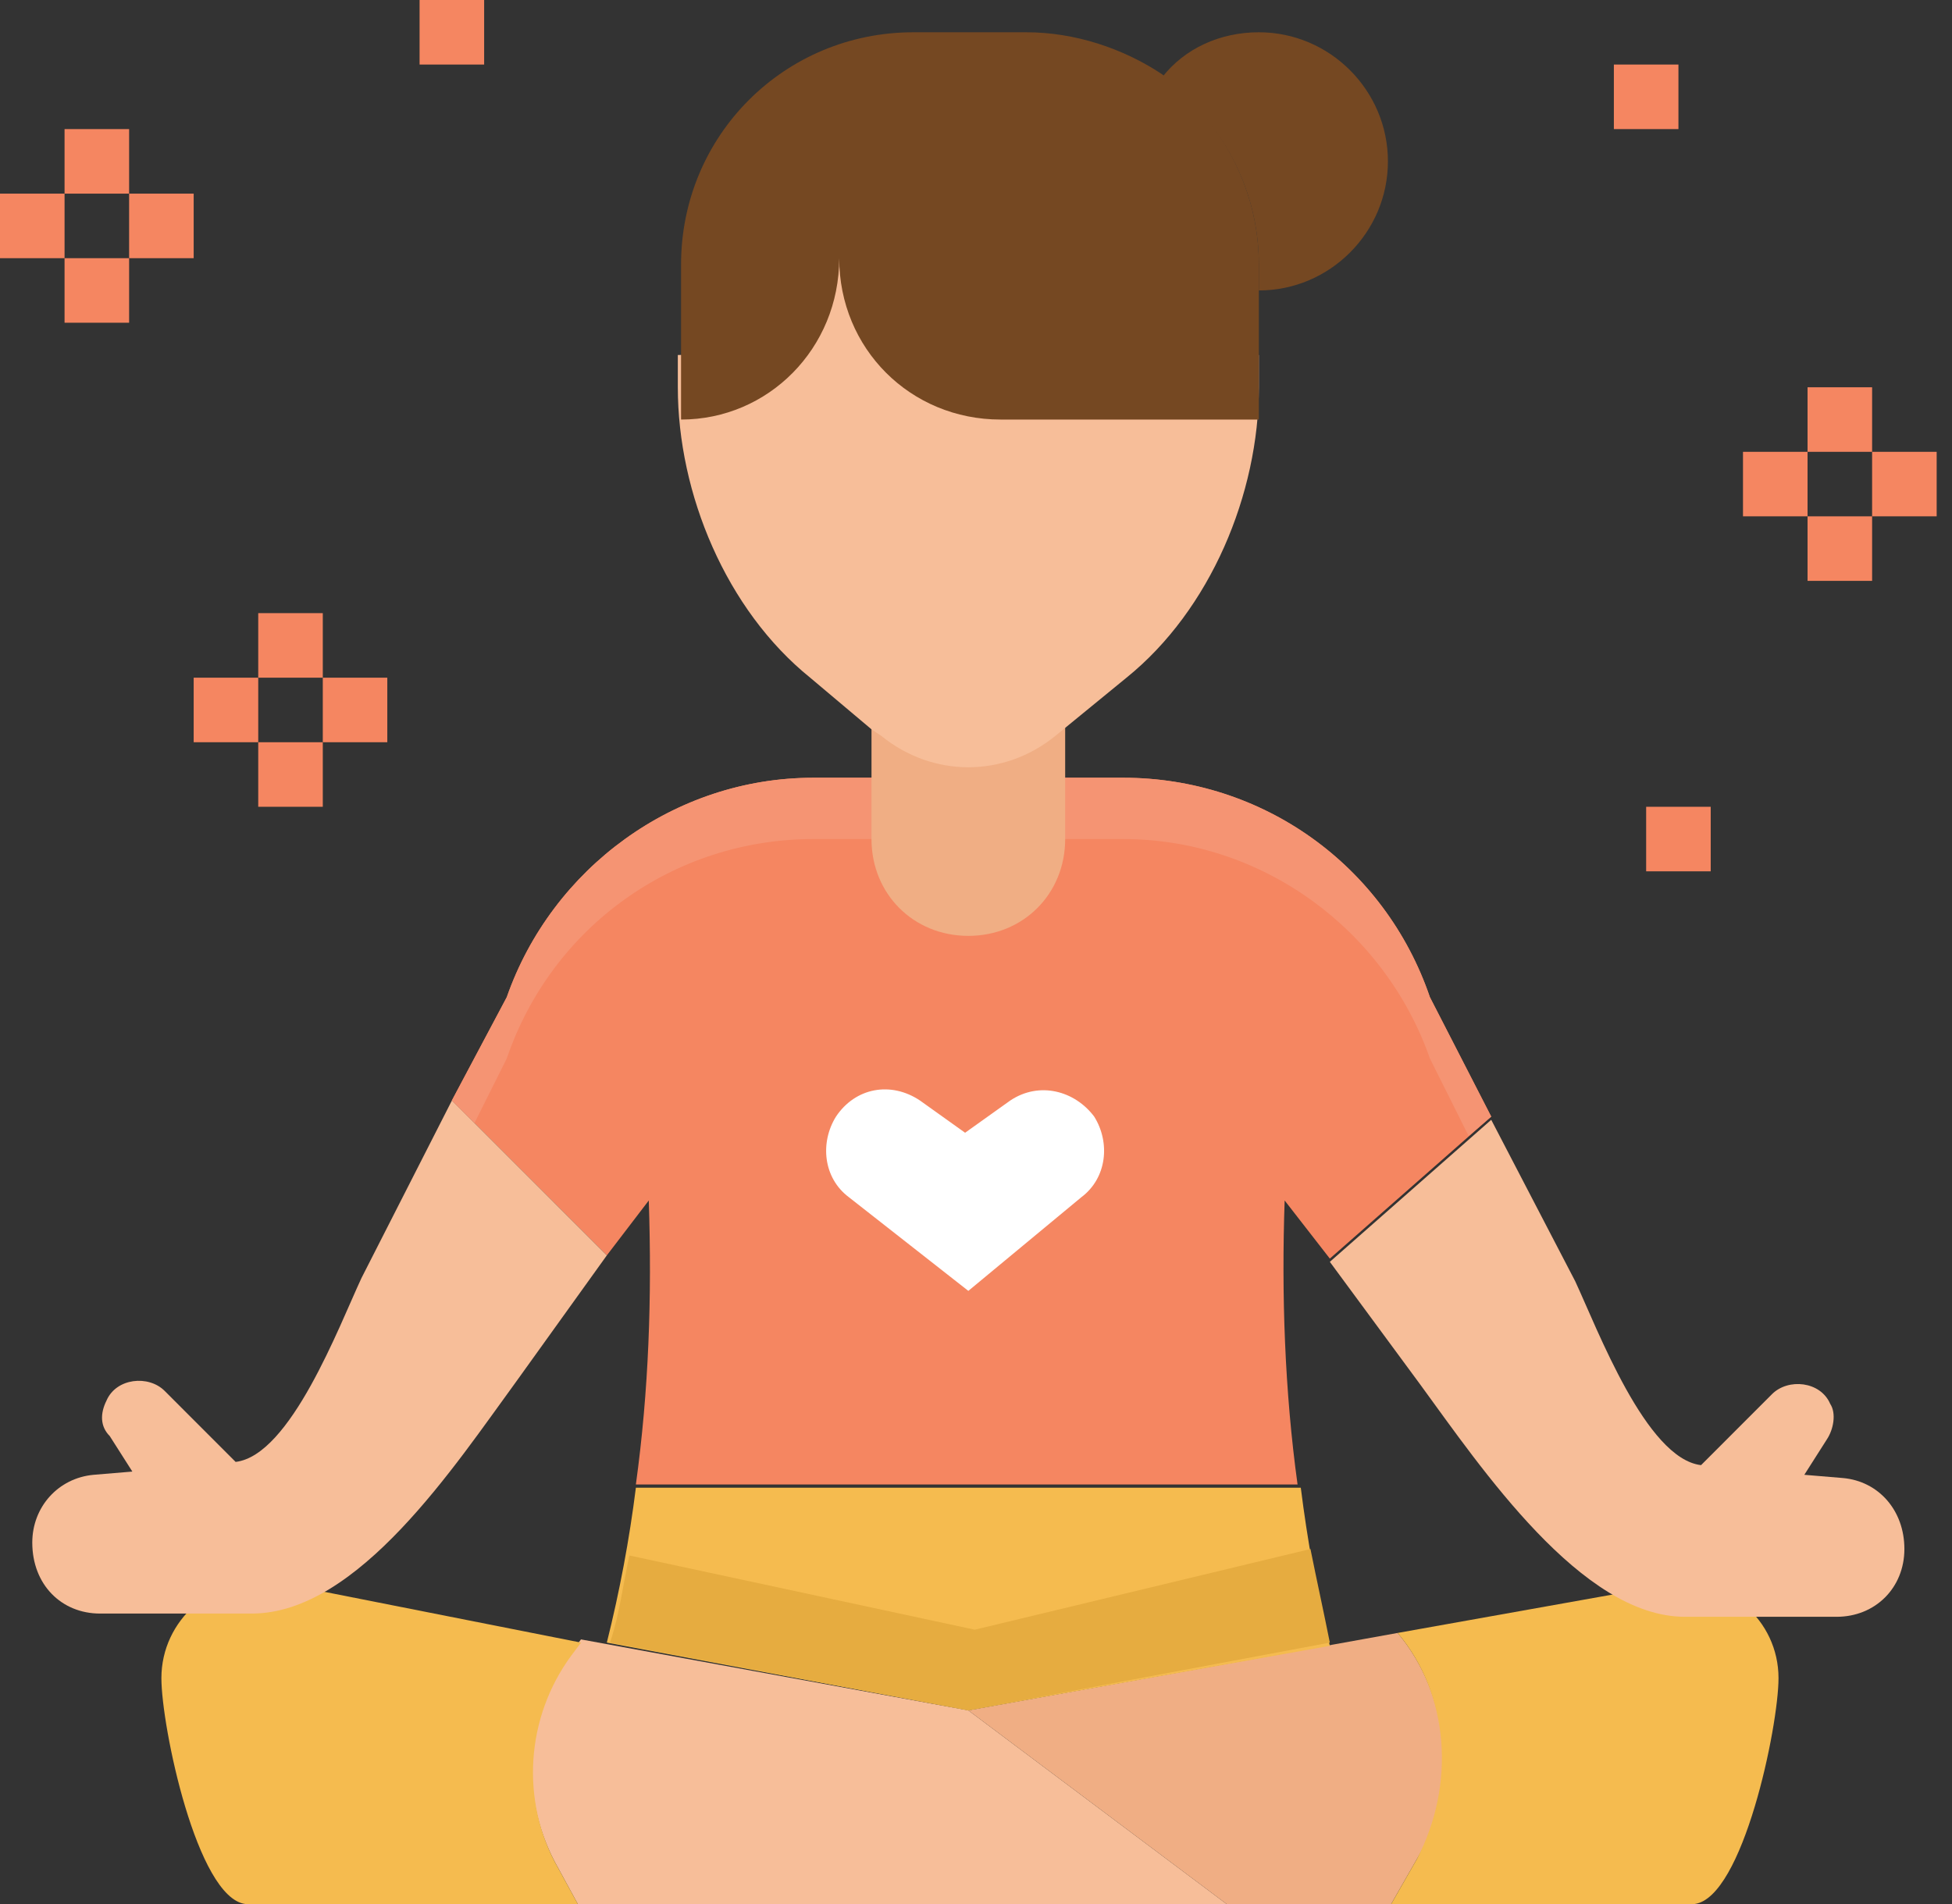 <svg width="41" height="40" viewBox="0 0 41 40" fill="none" xmlns="http://www.w3.org/2000/svg">
<rect x="0" y="0" width="41" height="40" fill="#333333" stroke="none"/>
<path d="M27.932 26.441L31.322 23.458L30.034 20.949C29.085 18.169 26.508 16.339 23.593 16.339H22.373H18.305H17.085C14.169 16.339 11.593 18.237 10.644 20.949L9.491 23.119L12.746 26.373L13.627 25.22C13.695 27.254 13.627 29.22 13.356 31.186H27.254C26.983 29.22 26.915 27.186 26.983 25.22L27.932 26.441Z" fill="#F58661"/>
<path d="M26.441 5.559V6.102C27.932 6.102 29.152 4.881 29.152 3.39C29.152 1.898 27.932 0.678 26.441 0.678C25.627 0.678 24.881 1.017 24.407 1.627C25.627 2.508 26.441 3.932 26.441 5.559Z" fill="#754822"/>
<path d="M11.729 39.254L12.136 40H20.339H25.763L20.339 35.932L12.203 34.441L12 34.712C10.983 36.068 10.915 37.831 11.729 39.254Z" fill="#F7BE99"/>
<path d="M29.22 40L29.763 39.051C30.644 37.559 30.441 35.593 29.356 34.305L20.339 35.932L25.763 40H29.22Z" fill="#F0AE84"/>
<path d="M29.763 39.051L29.221 40H35.593C36.61 39.864 37.356 36.271 37.356 35.254C37.356 34.034 36.271 33.085 35.051 33.288L29.356 34.305C30.441 35.593 30.576 37.492 29.763 39.051Z" fill="#F5BB4F"/>
<path d="M3.39 35.254C3.39 36.271 4.136 39.864 5.153 40H12.136L11.729 39.254C10.915 37.831 11.051 36.068 12 34.78L12.204 34.508L5.695 33.22C4.475 33.085 3.39 34.034 3.39 35.254Z" fill="#F5BB4F"/>
<path d="M38.712 31.051L37.898 30.983L38.373 30.237C38.508 30.034 38.576 29.695 38.441 29.491C38.237 29.017 37.559 28.949 37.22 29.288L35.729 30.78C34.576 30.644 33.559 27.932 33.085 26.915L31.322 23.525L27.932 26.509L29.83 29.085C31.119 30.848 33.22 33.966 35.39 33.966H38.576C39.39 33.966 40 33.356 40 32.542C40 31.729 39.458 31.119 38.712 31.051Z" fill="#F7BE99"/>
<path d="M4.949 30.712L3.458 29.22C3.119 28.881 2.441 28.949 2.237 29.424C2.102 29.695 2.102 29.966 2.305 30.169L2.78 30.915L1.966 30.983C1.22 31.051 0.678 31.661 0.678 32.407C0.678 33.288 1.288 33.898 2.102 33.898H5.288C7.525 33.898 9.559 30.78 10.848 29.017L12.746 26.373L9.492 23.119L7.593 26.848C7.119 27.864 6.102 30.576 4.949 30.712Z" fill="#F7BE99"/>
<path d="M12.746 34.508L20.339 35.932L27.932 34.576C27.661 33.492 27.458 32.339 27.322 31.254H13.356C13.22 32.339 13.017 33.424 12.746 34.508Z" fill="#F5BB4F"/>
<path d="M10.644 22.237C11.593 19.458 14.169 17.627 17.085 17.627H18.305H22.373H23.593C26.508 17.627 29.085 19.525 30.034 22.237L30.847 23.864L31.322 23.458L30.034 20.949C29.085 18.169 26.508 16.339 23.593 16.339H22.373H18.305H17.085C14.169 16.339 11.593 18.237 10.644 20.949L9.491 23.119L9.966 23.593L10.644 22.237Z" fill="#F59473"/>
<path d="M18.305 14.169V17.627C18.305 18.78 19.186 19.661 20.339 19.661C21.492 19.661 22.373 18.78 22.373 17.627V14.169H18.305Z" fill="#F0AE84"/>
<path d="M22.169 15.458L23.661 14.237C25.424 12.814 26.441 10.373 26.441 8.136V7.458H21.017C19.119 7.458 17.627 5.966 17.627 4.068C17.627 5.966 16.136 7.458 14.237 7.458V8.136C14.237 10.373 15.254 12.814 17.017 14.237L18.305 15.322L18.509 15.458C19.593 16.339 21.085 16.339 22.169 15.458Z" fill="#F7BE99"/>
<path d="M27.932 34.508C27.797 33.831 27.661 33.22 27.525 32.542L20.474 34.237L13.22 32.678C13.085 33.288 13.017 33.898 12.813 34.508L20.339 35.932L27.932 34.508Z" fill="#E6AC40"/>
<path d="M20.339 27.119L17.831 25.152C17.288 24.746 17.221 24 17.559 23.458C17.966 22.847 18.712 22.712 19.322 23.119L20.271 23.797L21.221 23.119C21.831 22.712 22.576 22.915 22.983 23.458C23.322 24 23.254 24.746 22.712 25.152L20.339 27.119Z" fill="white"/>
<path d="M17.627 5.424C17.627 7.322 19.119 8.814 21.017 8.814H26.441V6.102V5.559C26.441 3.932 25.627 2.508 24.407 1.559C23.593 1.017 22.576 0.678 21.559 0.678H19.186C16.475 0.678 14.305 2.847 14.305 5.559V8.814C16.136 8.814 17.627 7.322 17.627 5.424Z" fill="#754822"/>
<path d="M35.254 1.356H33.898V2.712H35.254V1.356Z" fill="#F58661"/>
<path d="M37.966 9.492H36.61V10.847H37.966V9.492Z" fill="#F58661"/>
<path d="M40.678 9.492H39.322V10.847H40.678V9.492Z" fill="#F58661"/>
<path d="M39.322 8.136H37.966V9.492H39.322V8.136Z" fill="#F58661"/>
<path d="M39.322 10.847H37.966V12.203H39.322V10.847Z" fill="#F58661"/>
<path d="M8.135 14.237H6.78V15.593H8.135V14.237Z" fill="#F58661"/>
<path d="M6.78 12.881H5.424V14.237H6.78V12.881Z" fill="#F58661"/>
<path d="M5.424 14.237H4.068V15.593H5.424V14.237Z" fill="#F58661"/>
<path d="M6.78 15.593H5.424V16.949H6.78V15.593Z" fill="#F58661"/>
<path d="M1.356 4.068H0V5.424H1.356V4.068Z" fill="#F58661"/>
<path d="M4.068 4.068H2.712V5.424H4.068V4.068Z" fill="#F58661"/>
<path d="M2.712 2.712H1.356V4.068H2.712V2.712Z" fill="#F58661"/>
<path d="M2.712 5.424H1.356V6.78H2.712V5.424Z" fill="#F58661"/>
<path d="M10.169 0H8.813V1.356H10.169V0Z" fill="#F58661"/>
<path d="M35.932 16.949H34.576V18.305H35.932V16.949Z" fill="#F58661"/>
</svg>
